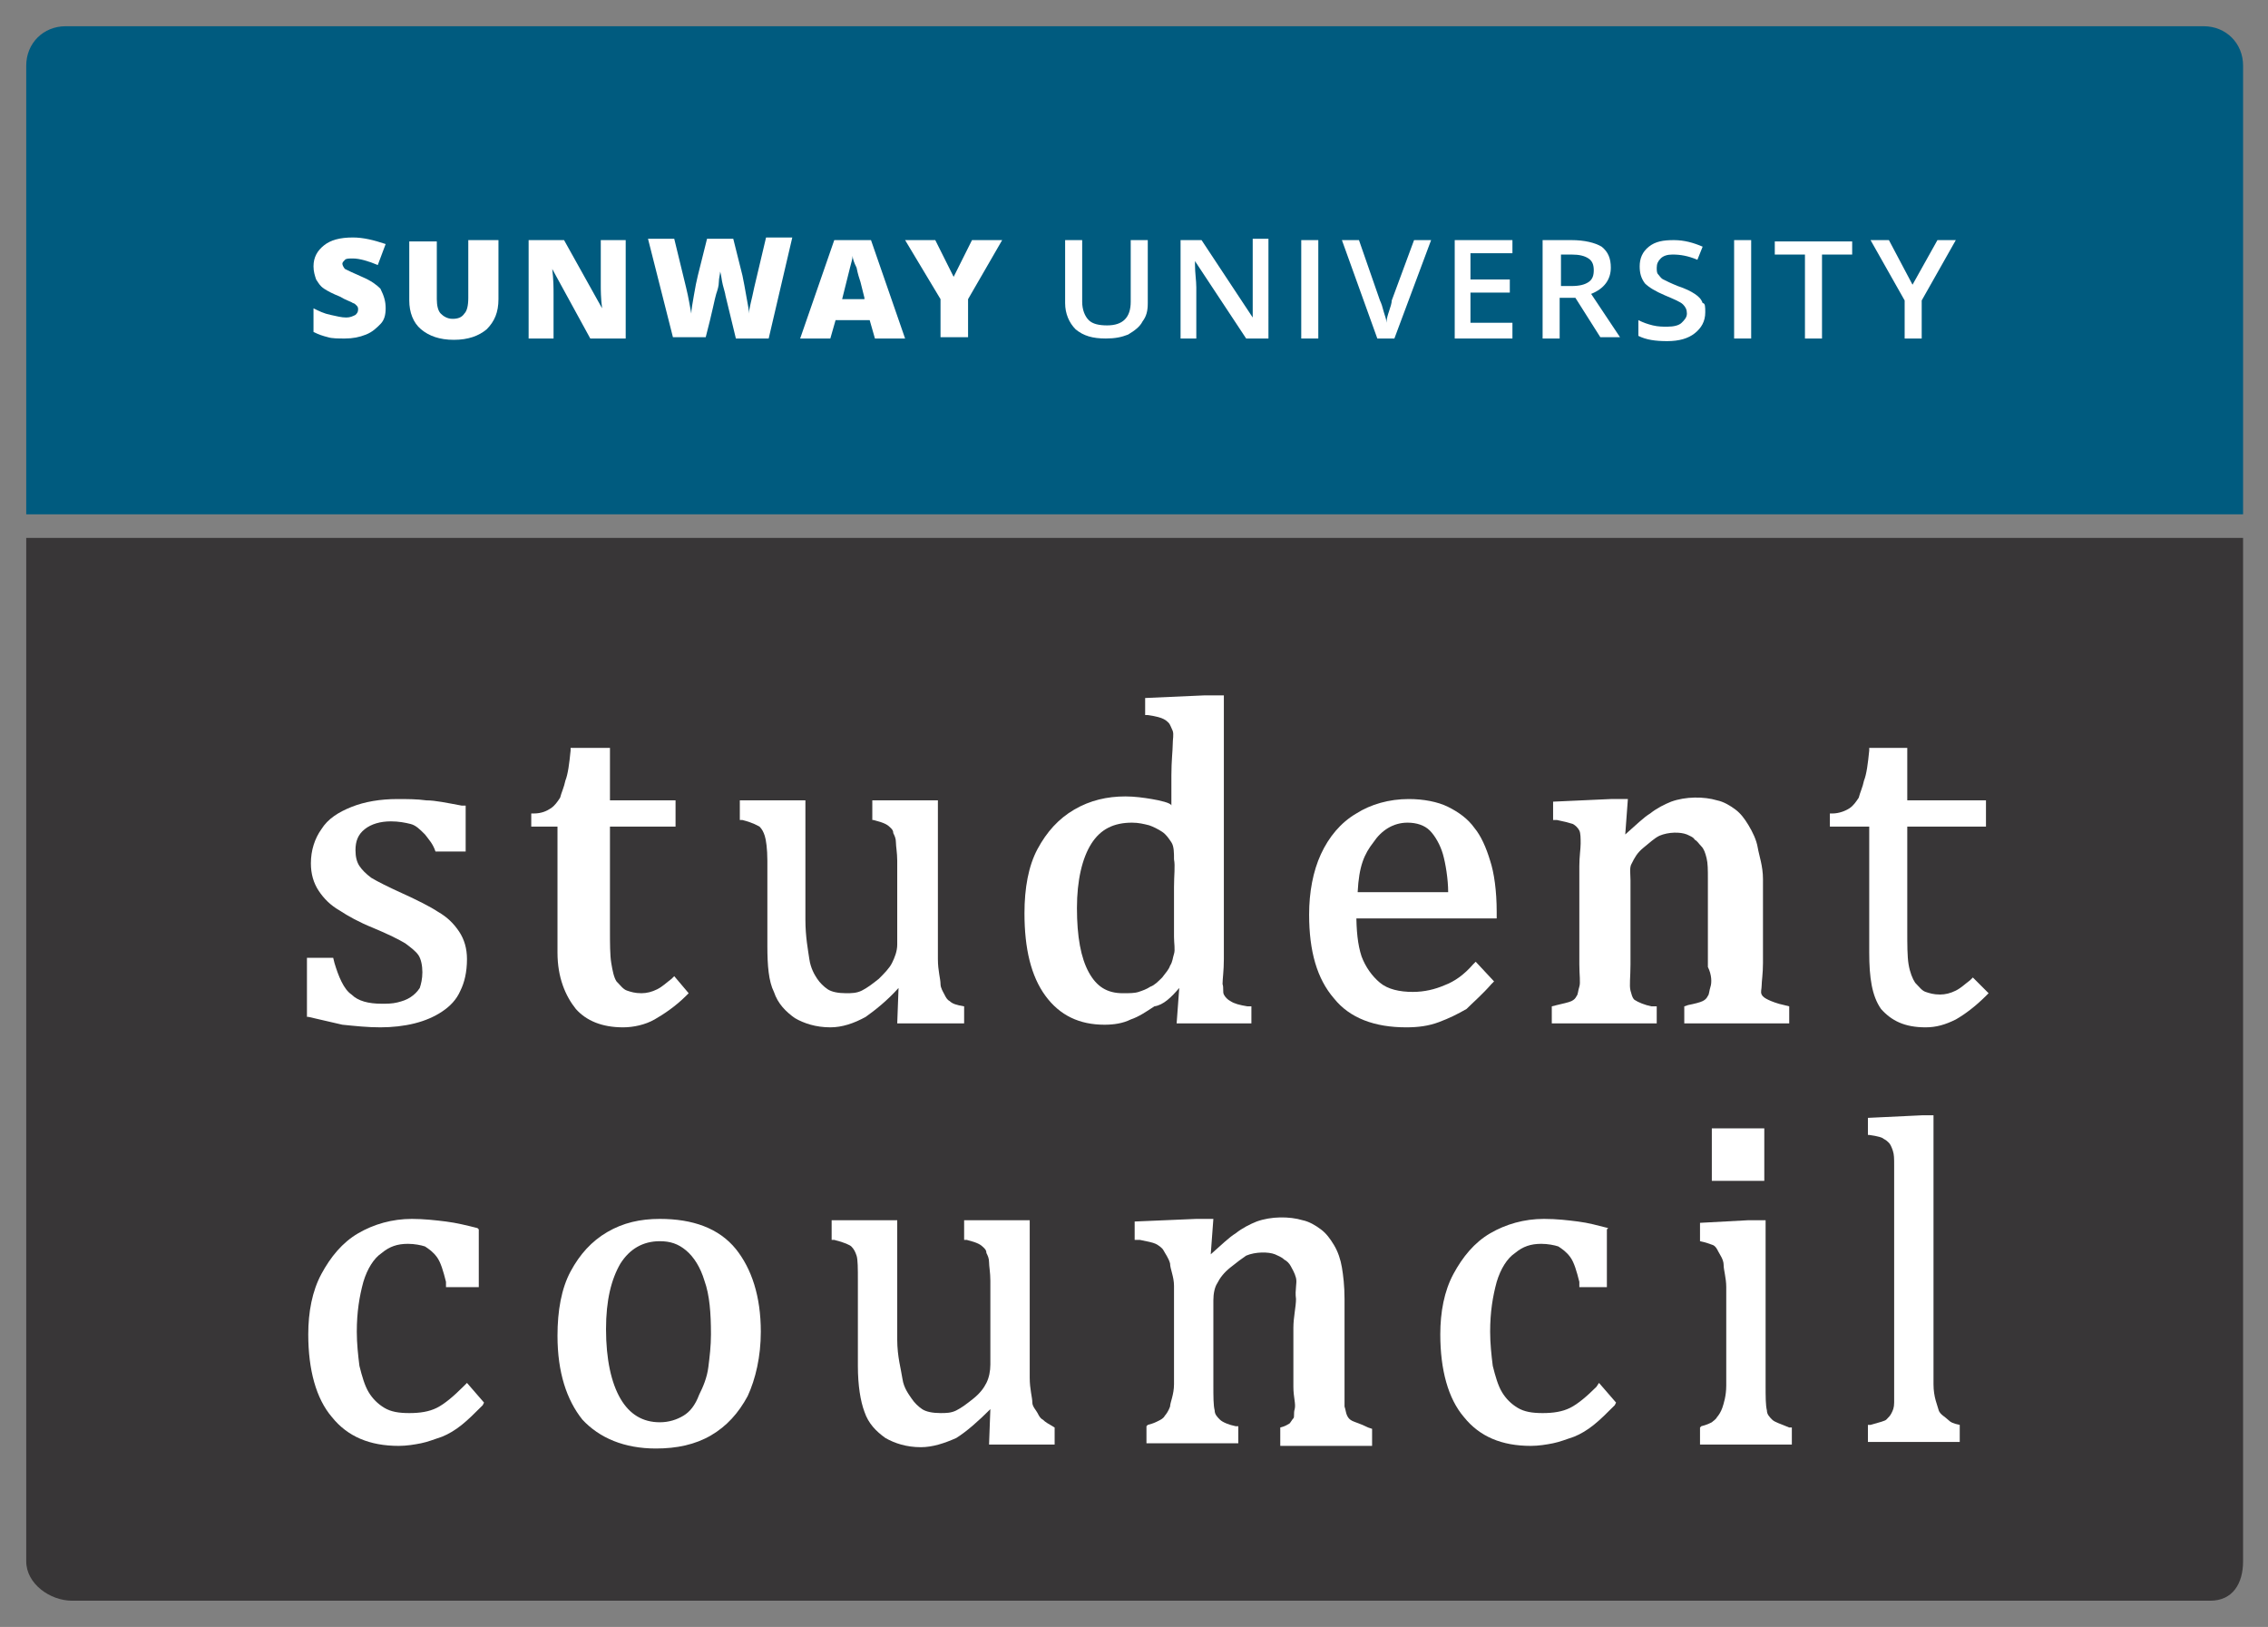 <?xml version="1.0" encoding="utf-8"?>
<!-- Generator: Adobe Illustrator 19.0.0, SVG Export Plug-In . SVG Version: 6.00 Build 0)  -->
<svg version="1.1" id="Layer_1" xmlns="http://www.w3.org/2000/svg" xmlns:xlink="http://www.w3.org/1999/xlink" x="0px" y="0px"
	 viewBox="0 0 172.9 124" style="enable-background:new 0 0 172.9 124;" xml:space="preserve">
<rect x="0" y="0" width="172.9" height="124" fill="#808080" stroke="none"/>
<style type="text/css">
	.st0{fill:#383637;}
	.st1{fill:#005B7F;}
	.st2{fill:#FFFFFF;}
</style>
<g>
	<g>
		<path class="st0" d="M2,41v78c0,1.7,1.8,3,3.5,3h163c1.7,0,2.5-1.3,2.5-3V41H2z"/>
	</g>
	<path class="st1" d="M2,5c0-1.7,1.3-3,3-3h163c1.7,0,3,1.3,3,3v34.2H2V5z"/>
	<g>
		<path class="st2" d="M29,78.3c0.9,0,1.8-0.1,2.6-0.3c0.8-0.2,1.5-0.5,2.1-0.9c0.6-0.4,1.1-0.9,1.4-1.6c0.3-0.6,0.5-1.4,0.5-2.4
			c0-0.8-0.2-1.5-0.6-2.1c-0.4-0.6-0.9-1.1-1.6-1.5c-0.6-0.4-1.6-0.9-2.7-1.4c-1.1-0.5-1.9-0.9-2.4-1.2c-0.4-0.3-0.7-0.6-0.9-0.9
			c-0.2-0.3-0.3-0.7-0.3-1.2c0-0.7,0.2-1.2,0.7-1.6c0.5-0.4,1.2-0.6,2-0.6c0.6,0,1.1,0.1,1.5,0.2c0.4,0.1,0.7,0.4,1.1,0.8
			c0.3,0.4,0.6,0.7,0.8,1.3l0.1,0h2.2v-3.5l-0.3,0c-1.1-0.2-2-0.4-2.7-0.4c-0.7-0.1-1.5-0.1-2.2-0.1c-1.3,0-2.5,0.2-3.5,0.6
			c-1,0.4-1.8,0.9-2.3,1.7c-0.5,0.7-0.8,1.6-0.8,2.6c0,0.8,0.2,1.5,0.6,2.1c0.4,0.6,0.9,1.1,1.6,1.5c0.6,0.4,1.5,0.9,2.5,1.3
			c1.2,0.5,2,0.9,2.5,1.2c0.4,0.3,0.8,0.6,1,0.9c0.2,0.3,0.3,0.8,0.3,1.3c0,0.5-0.1,0.9-0.2,1.2c-0.2,0.3-0.4,0.5-0.7,0.7
			c-0.3,0.2-0.6,0.3-1,0.4c-0.4,0.1-0.8,0.1-1.2,0.1c-1,0-1.8-0.2-2.3-0.7c-0.6-0.4-1-1.4-1.3-2.4L25.4,73h-2v4.5l0.1,0
			c0.9,0.2,1.7,0.4,2.6,0.6C27.1,78.2,28,78.3,29,78.3z"/>
		<path class="st2" d="M42.5,72.6c0,1.9,0.6,3.3,1.4,4.3c0.8,0.9,2,1.4,3.6,1.4c0.8,0,1.7-0.2,2.4-0.6c0.7-0.4,1.6-1,2.4-1.8
			l0.2-0.2l-1.1-1.3l-0.2,0.2c-0.4,0.3-0.7,0.6-1.1,0.8c-0.4,0.2-0.8,0.3-1.2,0.3c-0.5,0-0.8-0.1-1.1-0.2c-0.3-0.1-0.5-0.4-0.8-0.7
			c-0.2-0.3-0.3-0.8-0.4-1.4c-0.1-0.6-0.1-1.5-0.1-2.6V63h5v-2h-5v-4h-3l0,0.2c-0.1,1-0.2,1.8-0.4,2.3c-0.1,0.5-0.3,0.9-0.4,1.3
			c-0.2,0.3-0.4,0.6-0.7,0.8c-0.3,0.2-0.7,0.4-1.3,0.4l-0.2,0V63h2V72.6z"/>
		<path class="st2" d="M68.5,75.3L68.4,78h1.3l3.8,0v-1.3l0,0c-0.6-0.1-0.9-0.2-1.1-0.4c-0.2-0.1-0.3-0.3-0.4-0.5
			c-0.1-0.2-0.3-0.5-0.3-0.8c0-0.4-0.2-1-0.2-1.9V61h-5v1.5l0.1,0c0.4,0.1,0.7,0.2,0.9,0.3c0.2,0.1,0.3,0.2,0.4,0.3
			c0.1,0.1,0.2,0.2,0.2,0.4c0.1,0.2,0.2,0.4,0.2,0.7c0,0.3,0.1,0.8,0.1,1.4v6.4c0,0.5-0.2,1-0.4,1.4c-0.2,0.4-0.6,0.8-1,1.2
			c-0.5,0.4-0.9,0.7-1.3,0.9c-0.4,0.2-0.8,0.2-1.2,0.2c-0.6,0-1.1-0.1-1.4-0.3c-0.3-0.2-0.6-0.5-0.8-0.8c-0.2-0.3-0.5-0.8-0.6-1.5
			c-0.1-0.7-0.3-1.7-0.3-3V61h-5v1.5l0.2,0c0.8,0.2,1.1,0.4,1.3,0.5c0.2,0.2,0.3,0.4,0.4,0.7c0.1,0.3,0.2,1,0.2,1.9v6.5
			c0,1.5,0.1,2.7,0.5,3.5c0.3,0.9,0.9,1.5,1.6,2c0.7,0.4,1.6,0.7,2.7,0.7c0.9,0,1.8-0.3,2.7-0.8C66.7,77,67.6,76.3,68.5,75.3z"/>
		<path class="st2" d="M89.9,75.3L89.7,78H91l4.4,0v-1.3l-0.3,0c-0.6-0.1-1-0.2-1.3-0.4c-0.2-0.1-0.4-0.3-0.5-0.5
			c-0.1-0.2,0-0.5-0.1-0.8c0-0.4,0.1-1,0.1-1.9V53h-1.5l-4.5,0.2v1.3l0.2,0c0.7,0.1,1,0.2,1.2,0.3c0.2,0.1,0.3,0.2,0.4,0.3
			c0.1,0.1,0.2,0.4,0.3,0.6c0.1,0.3,0,0.6,0,1.1c0,0.4-0.1,1.2-0.1,2.3v2.3c0-0.2-0.9-0.4-1.5-0.5c-0.6-0.1-1.3-0.2-2-0.2
			c-1.4,0-2.7,0.3-3.9,1c-1.2,0.7-2.1,1.7-2.8,3c-0.7,1.3-1,3-1,4.9c0,2.7,0.5,4.8,1.6,6.3c1.1,1.5,2.6,2.2,4.5,2.2
			c0.7,0,1.4-0.1,2-0.4c0.6-0.2,1.2-0.6,1.8-1C88.7,76.6,89.3,76,89.9,75.3z M89.5,67.6v3.8c0,0.5,0.1,1,0,1.3
			c-0.1,0.3-0.1,0.6-0.3,0.9c-0.1,0.3-0.3,0.5-0.6,0.9c-0.3,0.3-0.6,0.6-0.9,0.7c-0.3,0.2-0.6,0.3-0.9,0.4c-0.3,0.1-0.7,0.1-1.2,0.1
			c-1.2,0-2-0.5-2.6-1.6c-0.6-1.1-0.9-2.7-0.9-4.9c0-2.1,0.4-3.8,1.1-4.9c0.7-1.1,1.7-1.6,3.1-1.6c0.5,0,0.9,0.1,1.3,0.2
			c0.3,0.1,0.7,0.3,1,0.5c0.3,0.2,0.5,0.5,0.7,0.8c0.2,0.3,0.2,0.8,0.2,1.3C89.6,66,89.5,66.7,89.5,67.6z"/>
		<path class="st2" d="M113.7,75l0.2-0.2l-1.4-1.5l-0.2,0.2c-0.7,0.8-1.4,1.3-2.2,1.6c-0.7,0.3-1.5,0.5-2.4,0.5
			c-1,0-1.9-0.2-2.5-0.7c-0.6-0.5-1.1-1.2-1.4-2c-0.3-0.9-0.4-2-0.4-3.3V70h10.7l0-0.5c0-1.6-0.2-3-0.5-3.9c-0.3-1-0.7-1.9-1.2-2.5
			c-0.5-0.7-1.2-1.2-2-1.6c-0.8-0.4-1.9-0.6-3-0.6c-1.5,0-2.9,0.4-4,1.1c-1.2,0.7-2.1,1.8-2.7,3.1c-0.6,1.3-0.9,2.9-0.9,4.6
			c0,2.8,0.6,4.9,1.9,6.4c1.2,1.5,3.1,2.2,5.5,2.2c0.9,0,1.7-0.1,2.5-0.4c0.8-0.3,1.4-0.6,2.1-1C112.3,76.4,113,75.8,113.7,75z
			 M107.3,62.7c0.7,0,1.3,0.2,1.7,0.6c0.4,0.4,0.8,1.1,1,1.8c0.2,0.7,0.4,1.9,0.4,2.9h-6.9c0.1-2,0.5-2.9,1.2-3.8
			C105.3,63.3,106.2,62.7,107.3,62.7z"/>
		<path class="st2" d="M130.4,75.2c-0.1,0.3-0.1,0.6-0.2,0.7c-0.1,0.2-0.2,0.3-0.4,0.4c-0.2,0.1-0.6,0.2-1.1,0.3l-0.3,0.1V78h8v-1.3
			l-0.4-0.1c-0.5-0.1-1-0.3-1.2-0.4c-0.2-0.1-0.4-0.2-0.5-0.4c-0.1-0.2,0-0.4,0-0.7c0-0.3,0.1-0.9,0.1-1.7V67c0-1-0.3-1.8-0.4-2.4
			c-0.1-0.6-0.4-1.2-0.7-1.7c-0.3-0.5-0.6-0.9-1-1.2c-0.4-0.3-0.9-0.6-1.4-0.7c-1-0.3-2.4-0.3-3.5,0.1c-0.5,0.2-1.1,0.5-1.6,0.9
			c-0.5,0.3-1.1,0.9-1.9,1.6l0.2-2.7h-1.3l-4.4,0.2v1.4l0.3,0c0.5,0.1,0.9,0.2,1.2,0.3c0.2,0.1,0.4,0.3,0.5,0.5
			c0.1,0.2,0.1,0.6,0.1,1c0,0.4-0.1,1-0.1,1.7v7.5c0,0.8,0.1,1.4,0,1.7c-0.1,0.3-0.1,0.6-0.2,0.7c-0.1,0.2-0.2,0.3-0.4,0.4
			c-0.2,0.1-0.7,0.2-1.1,0.3l-0.4,0.1V78h8v-1.3l-0.4,0c-0.5-0.1-1-0.3-1.3-0.5c-0.2-0.2-0.2-0.4-0.3-0.7c-0.1-0.4,0-1,0-2v-6.4
			c0-0.5-0.1-1,0.1-1.3c0.2-0.4,0.4-0.8,0.9-1.2c0.5-0.4,0.8-0.7,1.2-0.9c0.7-0.3,1.6-0.3,2.1-0.1c0.2,0.1,0.5,0.2,0.6,0.4
			c0.2,0.1,0.3,0.3,0.5,0.5s0.3,0.5,0.4,0.9c0.1,0.4,0.1,0.9,0.1,1.6c0,0.6,0,1.4,0,2.2v4.5C130.5,74.3,130.5,74.9,130.4,75.2z"/>
		<path class="st2" d="M150.4,74.5l-0.2,0.2c-0.4,0.3-0.7,0.6-1.1,0.8c-0.4,0.2-0.8,0.3-1.2,0.3c-0.5,0-0.8-0.1-1.1-0.2
			c-0.3-0.1-0.5-0.4-0.8-0.7c-0.2-0.3-0.4-0.8-0.5-1.4c-0.1-0.6-0.1-1.5-0.1-2.6V63h6v-2h-6v-4h-2.9l0,0.2c-0.1,1-0.2,1.8-0.4,2.3
			c-0.1,0.5-0.3,0.9-0.4,1.3c-0.2,0.3-0.4,0.6-0.7,0.8c-0.3,0.2-0.8,0.4-1.3,0.4l-0.2,0V63h3v9.6c0,1.9,0.2,3.3,0.9,4.3
			c0.8,0.9,1.8,1.4,3.4,1.4c0.8,0,1.5-0.2,2.3-0.6c0.7-0.4,1.5-1,2.3-1.8l0.2-0.2L150.4,74.5z"/>
		<path class="st2" d="M35.3,105.7c-0.7,0.7-1.4,1.3-2,1.6c-0.6,0.3-1.3,0.4-2.1,0.4c-0.8,0-1.4-0.1-1.9-0.4
			c-0.5-0.3-0.9-0.7-1.2-1.2c-0.3-0.5-0.5-1.2-0.7-2c-0.1-0.8-0.2-1.7-0.2-2.6c0-1.5,0.2-2.7,0.5-3.8c0.3-1,0.8-1.8,1.4-2.2
			c0.6-0.5,1.2-0.7,2-0.7c0.5,0,1,0.1,1.3,0.2c0.3,0.2,0.6,0.4,0.9,0.8c0.3,0.4,0.5,1.1,0.7,1.9l0,0.4h2.5v-4.4l-0.1-0.1
			c-0.8-0.2-1.6-0.4-2.4-0.5c-0.8-0.1-1.7-0.2-2.6-0.2c-1.5,0-2.9,0.4-4.1,1.1c-1.2,0.7-2.1,1.8-2.8,3.1c-0.7,1.3-1,2.9-1,4.6
			c0,2.7,0.6,4.9,1.8,6.3c1.2,1.5,2.9,2.2,5.1,2.2c0.6,0,1.2-0.1,1.7-0.2c0.5-0.1,1-0.3,1.6-0.5c0.5-0.2,1-0.5,1.5-0.9
			c0.5-0.4,1-0.9,1.6-1.5l0.1-0.2l-1.3-1.5L35.3,105.7z"/>
		<path class="st2" d="M50.3,92.9c-1.5,0-2.8,0.3-4,1c-1.2,0.7-2.1,1.7-2.8,3c-0.7,1.3-1,3-1,4.9c0,2.8,0.7,4.9,1.9,6.4
			c1.3,1.4,3.2,2.2,5.6,2.2c1.6,0,3-0.3,4.2-1c1.2-0.7,2.1-1.7,2.8-3c0.6-1.3,1-3,1-4.9c0-2.7-0.7-4.8-1.9-6.3
			C54.8,93.6,52.8,92.9,50.3,92.9z M52.1,107.9c-0.5,0.3-1.1,0.5-1.8,0.5c-1.3,0-2.3-0.6-3-1.8c-0.7-1.2-1.1-3-1.1-5.3
			c0-2.2,0.4-3.8,1.1-5c0.7-1.1,1.7-1.7,3-1.7c0.8,0,1.4,0.2,2,0.7c0.6,0.5,1.1,1.3,1.4,2.3c0.4,1.1,0.5,2.5,0.5,4.1
			c0,0.9-0.1,1.7-0.2,2.5c-0.1,0.8-0.4,1.5-0.7,2.1C53,107.1,52.6,107.6,52.1,107.9z"/>
		<path class="st2" d="M79.5,108.2c-0.2-0.1-0.3-0.3-0.4-0.5c-0.1-0.2-0.4-0.5-0.4-0.8c0-0.4-0.2-1-0.2-1.9V93h-5v1.5l0.2,0
			c0.4,0.1,0.7,0.2,0.9,0.3c0.2,0.1,0.3,0.2,0.4,0.3c0.1,0.1,0.2,0.2,0.2,0.4c0.1,0.2,0.2,0.4,0.2,0.7c0,0.3,0.1,0.8,0.1,1.4v6.4
			c0,0.5-0.1,1-0.3,1.4c-0.2,0.4-0.5,0.8-1,1.2c-0.5,0.4-0.9,0.7-1.3,0.9c-0.4,0.2-0.8,0.2-1.2,0.2c-0.6,0-1.1-0.1-1.4-0.3
			c-0.3-0.2-0.6-0.5-0.8-0.8c-0.2-0.3-0.6-0.8-0.7-1.5c-0.1-0.7-0.4-1.7-0.4-3V93h-5v1.5l0.2,0c0.8,0.2,1.2,0.4,1.3,0.5
			c0.2,0.2,0.3,0.4,0.4,0.7c0.1,0.3,0.1,1,0.1,1.9v6.5c0,1.5,0.2,2.7,0.5,3.5c0.3,0.9,0.9,1.5,1.6,2c0.7,0.4,1.6,0.7,2.7,0.7
			c0.9,0,1.8-0.3,2.7-0.7c0.8-0.5,1.7-1.3,2.6-2.2l-0.1,2.7h1.3l3.7,0v-1.3l0,0C79.9,108.5,79.7,108.4,79.5,108.2z"/>
		<path class="st2" d="M103.1,108.3c-0.2-0.1-0.3-0.2-0.4-0.4c-0.1-0.2-0.1-0.4-0.2-0.7c0-0.3,0-0.9,0-1.7V99c0-1-0.1-1.8-0.2-2.4
			c-0.1-0.6-0.3-1.2-0.6-1.7c-0.3-0.5-0.6-0.9-1-1.2c-0.4-0.3-0.9-0.6-1.4-0.7c-1-0.3-2.4-0.3-3.5,0.1c-0.5,0.2-1.1,0.5-1.6,0.9
			c-0.5,0.3-1.1,0.9-1.9,1.6l0.2-2.7h-1.3l-4.7,0.2v1.4l0.4,0c0.5,0.1,1,0.2,1.2,0.3c0.2,0.1,0.5,0.3,0.6,0.5c0.1,0.2,0.4,0.6,0.5,1
			c0,0.4,0.3,1,0.3,1.7v7.5c0,0.8-0.3,1.4-0.3,1.7c-0.1,0.3-0.3,0.6-0.4,0.7c-0.1,0.2-0.3,0.3-0.5,0.4c-0.2,0.1-0.4,0.2-0.8,0.3
			l-0.1,0.1v1.3h7v-1.3l-0.2,0c-0.5-0.1-1-0.3-1.2-0.5c-0.2-0.2-0.4-0.4-0.4-0.7c-0.1-0.4-0.1-1-0.1-2v-6.4c0-0.5,0.1-1,0.3-1.3
			c0.2-0.4,0.5-0.8,1-1.2c0.5-0.4,0.9-0.7,1.2-0.9c0.7-0.3,1.7-0.3,2.2-0.1c0.2,0.1,0.5,0.2,0.7,0.4c0.2,0.1,0.4,0.3,0.5,0.5
			c0.1,0.2,0.3,0.5,0.4,0.9c0.1,0.4-0.1,0.9,0,1.6c0,0.6-0.2,1.4-0.2,2.2v4.5c0,0.8,0.2,1.3,0.1,1.7c-0.1,0.3,0,0.6-0.1,0.7
			c-0.1,0.1-0.2,0.3-0.3,0.4c-0.2,0.1-0.3,0.2-0.7,0.3l0,0.1v1.3h7v-1.3l-0.3-0.1C103.7,108.5,103.3,108.4,103.1,108.3z"/>
		<path class="st2" d="M121.7,105.7c-0.7,0.7-1.4,1.3-2,1.6c-0.6,0.3-1.3,0.4-2.1,0.4c-0.8,0-1.4-0.1-1.9-0.4
			c-0.5-0.3-0.9-0.7-1.2-1.2c-0.3-0.5-0.5-1.2-0.7-2c-0.1-0.8-0.2-1.7-0.2-2.6c0-1.5,0.2-2.7,0.5-3.8c0.3-1,0.8-1.8,1.4-2.2
			c0.6-0.5,1.2-0.7,2-0.7c0.5,0,1,0.1,1.3,0.2c0.3,0.2,0.6,0.4,0.9,0.8c0.3,0.4,0.5,1.1,0.7,1.9l0,0.4h2.1v-4.4l0.1-0.1
			c-0.8-0.2-1.5-0.4-2.3-0.5c-0.8-0.1-1.6-0.2-2.6-0.2c-1.5,0-2.9,0.4-4.1,1.1c-1.2,0.7-2.1,1.8-2.8,3.1c-0.7,1.3-1,2.9-1,4.6
			c0,2.7,0.6,4.9,1.8,6.3c1.2,1.5,2.9,2.2,5.1,2.2c0.6,0,1.2-0.1,1.7-0.2c0.5-0.1,1-0.3,1.6-0.5c0.5-0.2,1-0.5,1.5-0.9
			c0.5-0.4,1-0.9,1.6-1.5l0.1-0.2l-1.3-1.5L121.7,105.7z"/>
		<path class="st2" d="M135.1,108.2c-0.2-0.2-0.4-0.4-0.4-0.7c-0.1-0.4-0.1-1-0.1-2V93h-1.3l-3.7,0.2v1.4l0,0c0.5,0.1,0.7,0.2,1,0.3
			c0.2,0.1,0.3,0.3,0.4,0.5c0.1,0.2,0.4,0.6,0.4,1c0,0.4,0.2,1,0.2,1.7v7.5c0,0.8-0.2,1.4-0.3,1.7c-0.1,0.3-0.3,0.6-0.4,0.7
			c-0.1,0.2-0.3,0.3-0.4,0.4c-0.2,0.1-0.4,0.2-0.8,0.3l-0.1,0.1v1.3h7v-1.3l-0.2,0C135.7,108.5,135.3,108.4,135.1,108.2z"/>
		<rect x="130.5" y="86" class="st2" width="4" height="4"/>
		<path class="st2" d="M148.5,108.2c-0.2-0.2-0.6-0.4-0.7-0.7c-0.1-0.4-0.4-1-0.4-2V85h-0.8l-4.2,0.2v1.3l0.1,0
			c0.7,0.1,1,0.2,1.1,0.3c0.2,0.1,0.3,0.2,0.4,0.3c0.1,0.1,0.2,0.3,0.3,0.6c0.1,0.3,0.1,0.6,0.1,1.1c0,0.4,0,1.2,0,2.3v14.3
			c0,0.6,0,1.1,0,1.5c0,0.4-0.1,0.6-0.2,0.8c-0.1,0.2-0.2,0.3-0.4,0.5c-0.1,0.1-0.5,0.2-1.2,0.4l-0.2,0v1.3h7v-1.3l0,0
			C148.9,108.5,148.7,108.4,148.5,108.2z"/>
	</g>
	<g>
		<g>
			<path class="st2" d="M29.4,23.5c0,0.5-0.1,0.9-0.4,1.2s-0.6,0.6-1.1,0.8c-0.5,0.2-1,0.3-1.6,0.3c-0.5,0-1,0-1.3-0.1
				c-0.4-0.1-0.7-0.2-1.1-0.4v-1.8c0.4,0.2,0.8,0.4,1.3,0.5s0.8,0.2,1.2,0.2c0.3,0,0.5-0.1,0.7-0.2c0.1-0.1,0.2-0.2,0.2-0.4
				c0-0.1,0-0.2-0.1-0.3c-0.1-0.1-0.2-0.2-0.3-0.2c-0.1-0.1-0.5-0.2-1-0.5c-0.5-0.2-0.9-0.4-1.2-0.6c-0.3-0.2-0.4-0.4-0.6-0.7
				c-0.1-0.3-0.2-0.6-0.2-1c0-0.7,0.3-1.2,0.8-1.6c0.5-0.4,1.2-0.6,2.2-0.6c0.8,0,1.6,0.2,2.5,0.5l-0.6,1.6
				c-0.7-0.3-1.4-0.5-1.9-0.5c-0.3,0-0.5,0-0.6,0.1s-0.2,0.2-0.2,0.3c0,0.1,0.1,0.3,0.2,0.4c0.2,0.1,0.6,0.3,1.3,0.6
				c0.7,0.3,1.1,0.6,1.4,0.9C29.3,22.6,29.4,23,29.4,23.5z"/>
			<path class="st2" d="M38,18.3v4.5c0,1-0.3,1.7-0.9,2.3c-0.6,0.5-1.4,0.8-2.5,0.8c-1.1,0-1.9-0.3-2.5-0.8
				c-0.6-0.5-0.9-1.3-0.9-2.2v-4.5h2.1v4.4c0,0.5,0.1,0.9,0.3,1.1c0.2,0.2,0.5,0.4,0.9,0.4c0.4,0,0.7-0.1,0.9-0.4
				c0.2-0.2,0.3-0.6,0.3-1.2v-4.4H38z"/>
			<path class="st2" d="M47.7,25.8H45l-2.9-5.3h0c0.1,0.8,0.1,1.5,0.1,1.9v3.4h-1.9v-7.5H43l2.9,5.2h0c-0.1-0.8-0.1-1.4-0.1-1.8
				v-3.4h1.9V25.8z"/>
			<path class="st2" d="M58.6,25.8h-2.5l-0.8-3.3c0-0.1-0.1-0.4-0.2-0.8c-0.1-0.4-0.1-0.7-0.2-1c0,0.2-0.1,0.5-0.1,0.8
				s-0.1,0.6-0.2,0.9c-0.1,0.3-0.3,1.4-0.8,3.3h-2.5l-1.9-7.5h2l0.9,3.7c0.2,0.8,0.3,1.5,0.4,2c0-0.3,0.1-0.8,0.2-1.4
				c0.1-0.6,0.2-1.1,0.3-1.5l0.7-2.8h2l0.7,2.8c0.1,0.5,0.2,1,0.3,1.6s0.2,1,0.2,1.3c0-0.4,0.2-1,0.4-2l0.9-3.8h2L58.6,25.8z"/>
			<path class="st2" d="M66.7,25.8l-0.4-1.4h-2.6l-0.4,1.4H61l2.6-7.5h2.8l2.6,7.5H66.7z M65.9,22.7l-0.3-1.2
				c-0.1-0.3-0.2-0.6-0.3-1.1C65.1,20,65,19.7,65,19.5c0,0.2-0.1,0.5-0.2,0.9c-0.1,0.4-0.3,1.2-0.6,2.4H65.9z"/>
			<path class="st2" d="M72.7,21.1l1.4-2.8h2.3l-2.6,4.5v2.9h-2.1v-2.9L69,18.3h2.3L72.7,21.1z"/>
			<path class="st2" d="M87.5,18.3v4.8c0,0.6-0.1,1-0.4,1.4c-0.2,0.4-0.6,0.7-1.1,1c-0.5,0.2-1,0.3-1.7,0.3c-1,0-1.7-0.2-2.3-0.7
				c-0.5-0.5-0.8-1.2-0.8-2v-4.8h1.3v4.7c0,0.6,0.2,1.1,0.5,1.4c0.3,0.3,0.8,0.4,1.4,0.4c1.2,0,1.8-0.6,1.8-1.8v-4.7H87.5z"/>
			<path class="st2" d="M96.6,25.8H95l-3.9-5.9h0l0,0.3c0,0.6,0.1,1.2,0.1,1.7v3.9h-1.2v-7.5h1.6l3.9,5.9h0c0-0.1,0-0.4,0-0.9
				c0-0.5,0-0.9,0-1.2v-3.9h1.2V25.8z"/>
			<path class="st2" d="M99.2,25.8v-7.5h1.3v7.5H99.2z"/>
			<path class="st2" d="M107.8,18.3h1.3l-2.8,7.5H105l-2.7-7.5h1.3l1.6,4.6c0.1,0.2,0.2,0.5,0.3,0.9c0.1,0.3,0.2,0.6,0.2,0.8
				c0-0.3,0.1-0.6,0.2-0.9c0.1-0.3,0.2-0.6,0.2-0.8L107.8,18.3z"/>
			<path class="st2" d="M115.3,25.8h-4.4v-7.5h4.4v1h-3.2v2h3v1h-3v2.3h3.2V25.8z"/>
			<path class="st2" d="M118.9,22.8v3h-1.3v-7.5h2.2c1,0,1.8,0.2,2.3,0.5c0.5,0.4,0.7,0.9,0.7,1.6c0,0.9-0.5,1.6-1.5,2l2.2,3.3H122
				l-1.9-3H118.9z M118.9,21.8h0.9c0.6,0,1-0.1,1.3-0.3c0.3-0.2,0.4-0.5,0.4-0.9c0-0.4-0.1-0.7-0.4-0.9c-0.3-0.2-0.7-0.3-1.3-0.3
				h-0.8V21.8z"/>
			<path class="st2" d="M130,23.8c0,0.7-0.3,1.2-0.8,1.6c-0.5,0.4-1.2,0.6-2.1,0.6c-0.9,0-1.6-0.1-2.2-0.4v-1.2
				c0.4,0.2,0.7,0.3,1.1,0.4s0.8,0.1,1.1,0.1c0.5,0,0.9-0.1,1.1-0.3c0.2-0.2,0.4-0.4,0.4-0.7c0-0.3-0.1-0.5-0.3-0.7
				c-0.2-0.2-0.7-0.4-1.4-0.7c-0.7-0.3-1.2-0.6-1.5-0.9c-0.3-0.4-0.4-0.8-0.4-1.3c0-0.6,0.2-1.1,0.7-1.5c0.5-0.4,1.1-0.5,1.9-0.5
				c0.8,0,1.5,0.2,2.2,0.5l-0.4,1c-0.7-0.3-1.3-0.4-1.9-0.4c-0.4,0-0.7,0.1-0.9,0.3c-0.2,0.2-0.3,0.4-0.3,0.7c0,0.2,0,0.4,0.1,0.5
				c0.1,0.1,0.2,0.3,0.4,0.4c0.2,0.1,0.6,0.3,1.1,0.5c0.6,0.2,1,0.4,1.3,0.6c0.3,0.2,0.5,0.4,0.6,0.7C130,23.1,130,23.4,130,23.8z"
				/>
			<path class="st2" d="M132.2,25.8v-7.5h1.3v7.5H132.2z"/>
			<path class="st2" d="M138.9,25.8h-1.3v-6.4h-2.3v-1h5.9v1h-2.3V25.8z"/>
			<path class="st2" d="M145.8,21.7l1.9-3.4h1.4l-2.6,4.6v2.9h-1.3v-2.9l-2.6-4.6h1.4L145.8,21.7z"/>
		</g>
	</g>
</g>
</svg>
